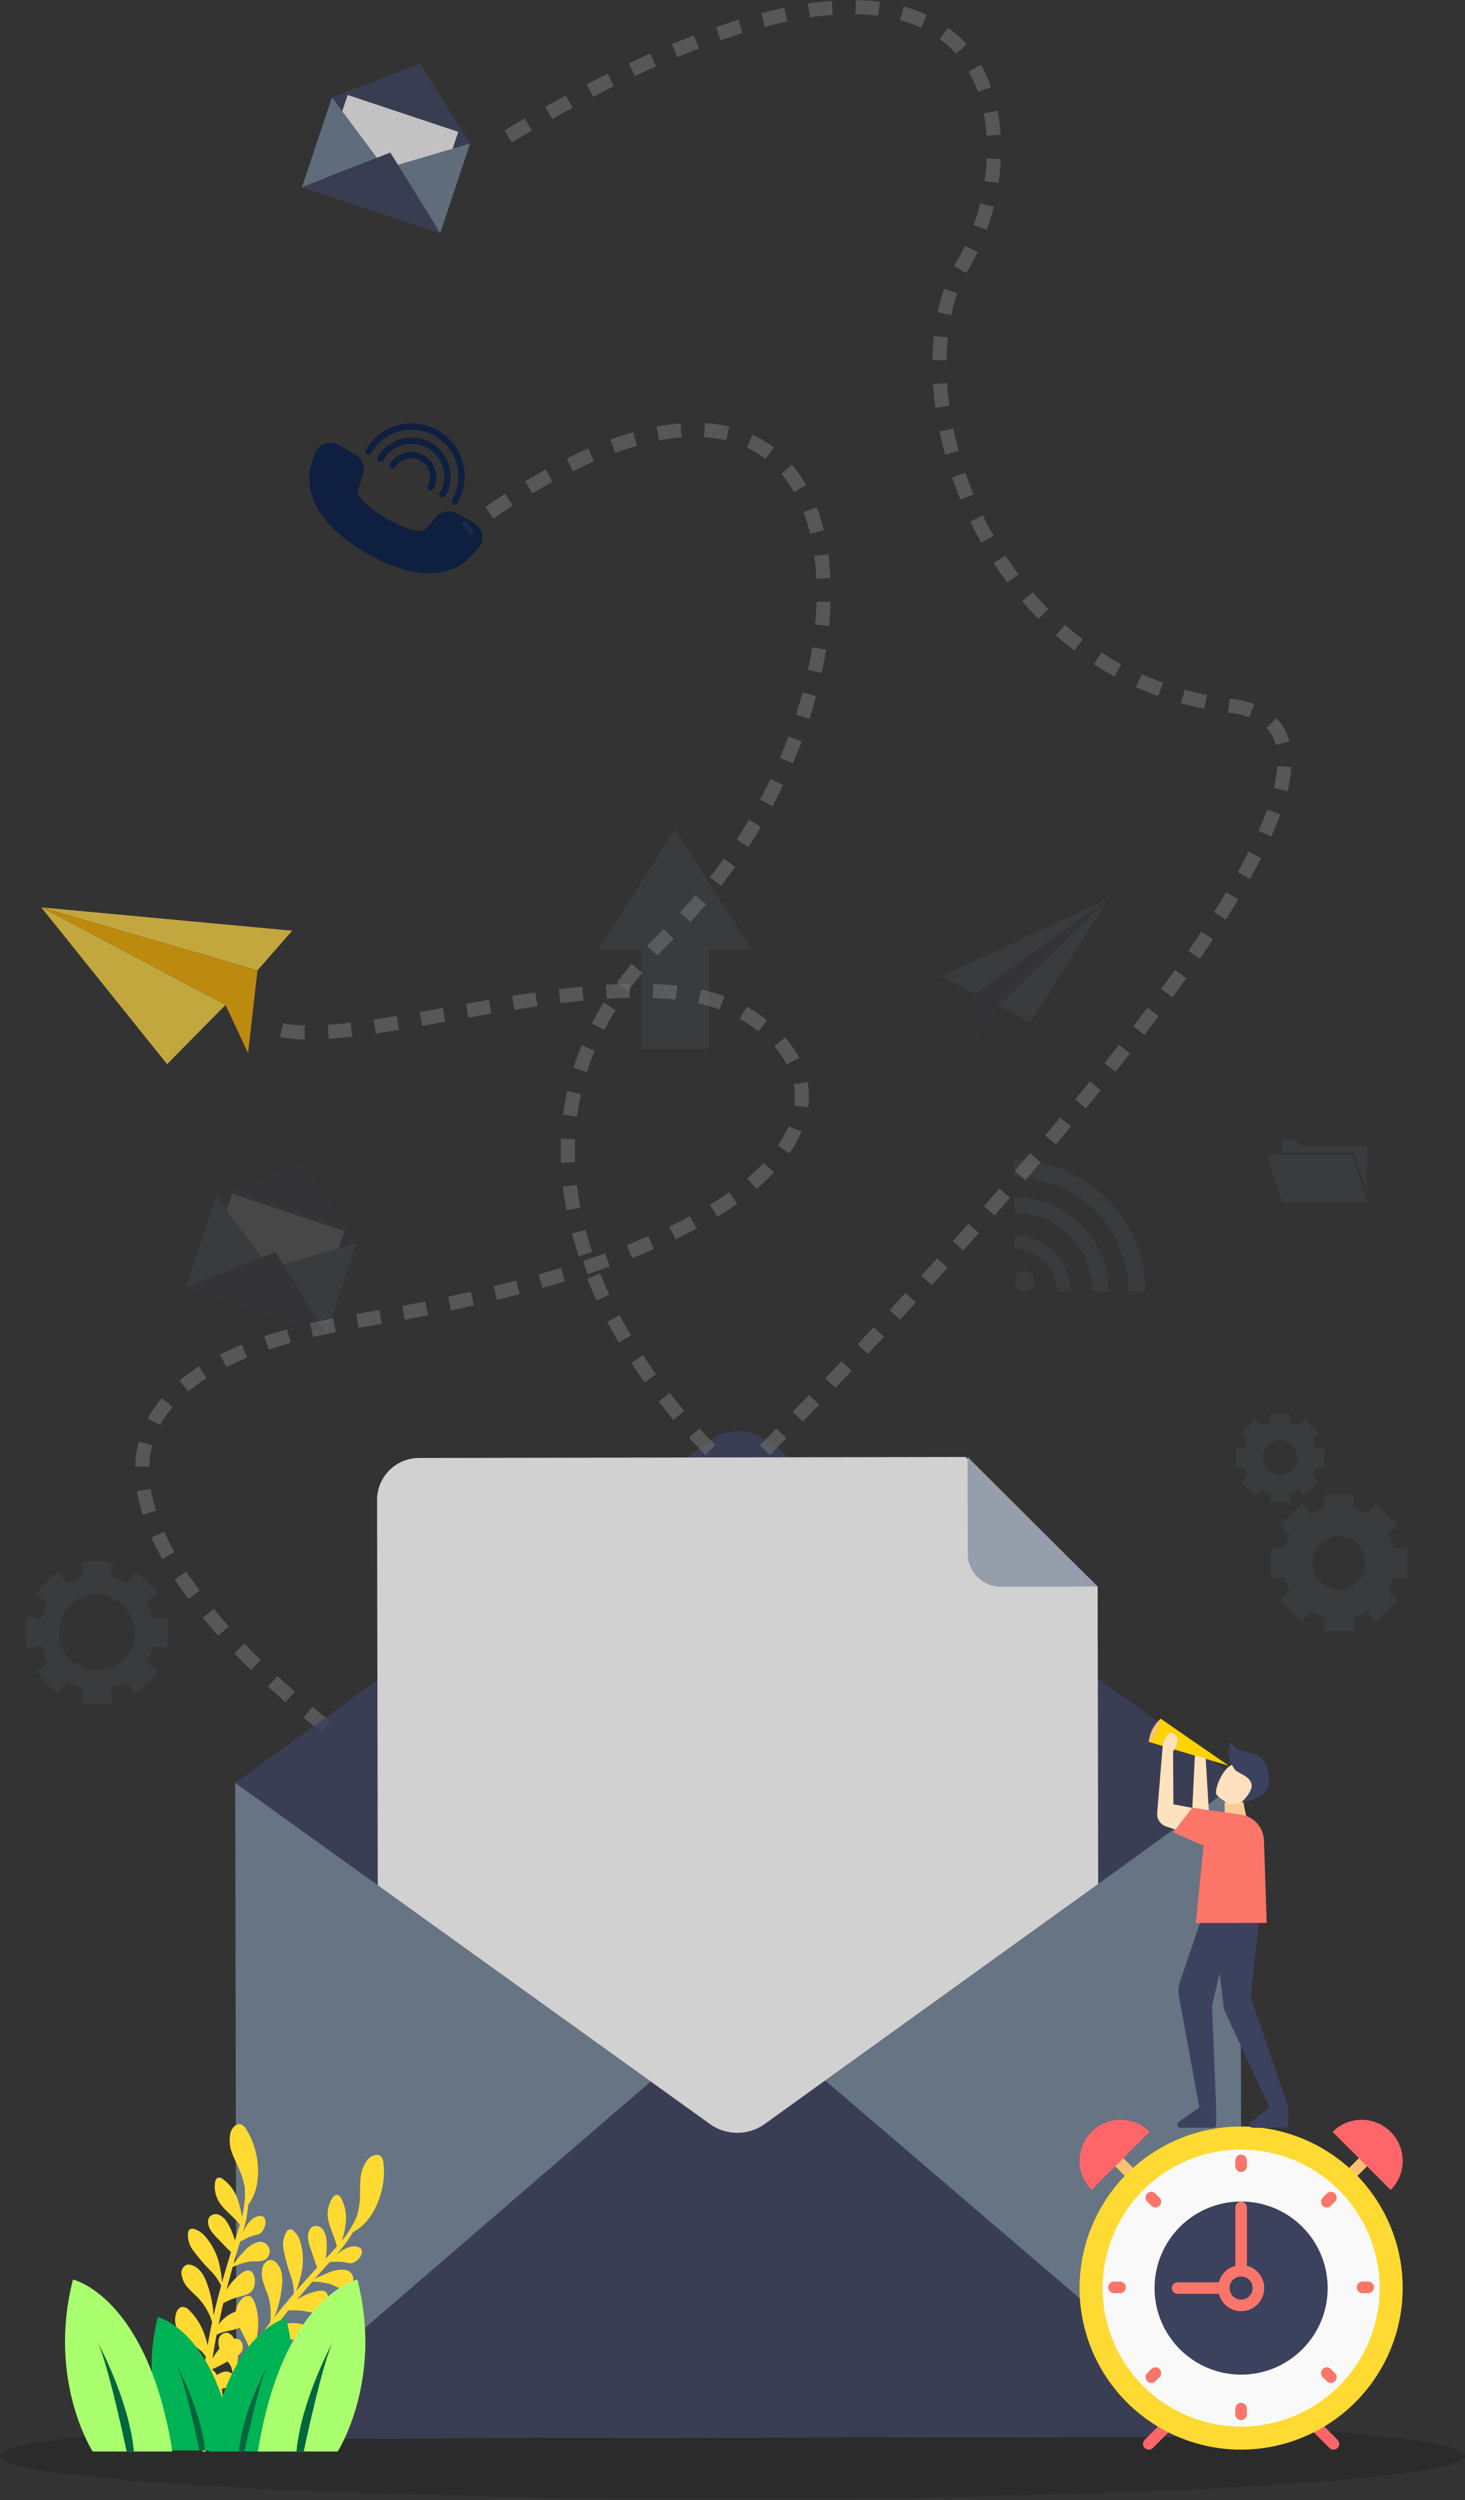<svg xmlns="http://www.w3.org/2000/svg" width="312.67" height="533.594" viewBox="0 0 312.67 533.594">
  <rect x="0" y="0" width="312.67" height="533.594" fill="#333333" stroke="none"/>
  <g id="Group_1006" data-name="Group 1006" transform="translate(-1306.665 -7355.994)">
    <path id="Path_3053" data-name="Path 3053" d="M-10062.719,6889.526s-93.188-70.083,7.541-86.782,106.655-51.172,81.338-65.716-86.186,10.773-101.807,2.693" transform="translate(11439 835)" fill="none" stroke="#707070" stroke-width="3" stroke-dasharray="5" opacity="0.59"/>
    <ellipse id="Ellipse_140" data-name="Ellipse 140" cx="156.335" cy="9.123" rx="156.335" ry="9.123" transform="translate(1306.665 7871.03)" opacity="0.15"/>
    <g id="Group_975" data-name="Group 975" transform="translate(1296.158 7549.64)" opacity="0.7">
      <g id="Group_974" data-name="Group 974" transform="translate(19.305 0)">
        <path id="Path_3110" data-name="Path 3110" d="M1234.219,392.56l-7.407,8.457-46.16-13.44Z" transform="translate(-1180.652 -387.577)" fill="#ffd844"/>
        <path id="Path_3111" data-name="Path 3111" d="M1224.794,418.678l2.018-17.661-46.16-13.44L1219.99,408.4Z" transform="translate(-1180.652 -387.577)" fill="#f6af00"/>
        <path id="Path_3112" data-name="Path 3112" d="M1207.517,421.039,1219.99,408.4l-39.339-20.827Z" transform="translate(-1180.651 -387.576)" fill="#ffd844"/>
      </g>
    </g>
    <g id="Group_976" data-name="Group 976" transform="translate(1356.863 7661.439)" opacity="0.8">
      <path id="Path_3113" data-name="Path 3113" d="M1374.189,1149.959a9.1,9.1,0,0,1-2.669,6.709,9.689,9.689,0,0,1-6.253,2.246l-196.659.363a10.681,10.681,0,0,1-6.262-2.223,9.1,9.1,0,0,1-2.694-6.7l-.242-130.957,214.537-.4.242,130.957Z" transform="translate(-1159.41 -944.336)" fill="#738598"/>
      <path id="Path_3114" data-name="Path 3114" d="M1379.721,1290.8a9.688,9.688,0,0,1-6.253,2.246l-196.659.363a10.682,10.682,0,0,1-6.262-2.223l104.421-90.031Z" transform="translate(-1167.611 -1078.469)" fill="#3c415e"/>
      <path id="Path_3115" data-name="Path 3115" d="M1373.947,810.449l-30.352,21.957-70.971,51.084a10.057,10.057,0,0,1-12.068.022l-70.712-50.822-30.433-21.844,30.352-21.957,66.061-47.5,4.91-3.585a10.057,10.057,0,0,1,12.068-.022l4.923,3.566,31.776,22.736,15.664,11.145,18.35,13.375Z" transform="translate(-1159.41 -735.782)" fill="#3c415e"/>
      <path id="Path_3116" data-name="Path 3116" d="M1428.057,784.293l.117,63.467L1357.2,898.844a10.057,10.057,0,0,1-12.068.022l-70.713-50.822-.152-82.239a8.966,8.966,0,0,1,8.923-8.956l116.654-.215Z" transform="translate(-1243.99 -751.137)" fill="#faf9f9"/>
      <path id="Path_3117" data-name="Path 3117" d="M1752.333,777.19a7.06,7.06,0,0,0,7.164,7.138l20.559-.038L1752.3,756.63l.038,20.56Z" transform="translate(-1595.99 -751.134)" fill="#afb9ca"/>
    </g>
    <g id="Group_981" data-name="Group 981" transform="translate(1320.541 7809.326)">
      <path id="Path_3118" data-name="Path 3118" d="M1162.555,1346.115c-1.852-.282-3.858.788-5.5,1.507-.176.077-.544.28-.926.483q.982-1.123,1.978-2.235c.441-.492.888-.98,1.335-1.469.479.075,1.483-.1,2.629.032,1.355.152,1.929.683,3.166-.347,1.167-.971,1.66-2.663-.184-2.941-1.568-.236-3.021.786-4.318,1.821a28.017,28.017,0,0,0,3.625-4.912c4.874-2.47,7.189-9.713,6.495-14.763a2.283,2.283,0,0,0-.519-1.345c-.752-.75-2.076-.224-2.781.571a7.266,7.266,0,0,0-1.584,4.1c-.158,1.48-.066,2.974-.141,4.46a16.788,16.788,0,0,1-.625,3.562.3.3,0,0,0-.039.061,20.26,20.26,0,0,1-3.191,5.2,16.1,16.1,0,0,0,.795-3.582,8.754,8.754,0,0,0-.982-5.54,1.213,1.213,0,0,0-.781-.671c-.443-.061-.813.325-1.056.7a6.31,6.31,0,0,0-.9,4.516c.363,1.98,1.415,3.793,1.858,5.757a.64.64,0,0,0,.074-.01c-.805.914-1.647,1.8-2.486,2.675a13.481,13.481,0,0,0,.139-4.493,3.706,3.706,0,0,0-.884-1.947,1.747,1.747,0,0,0-1.98-.425,1.831,1.831,0,0,0-.792.954c-.507,1.252-.061,2.666.387,3.941s.843,2.594,1.344,3.851c-.1.107-.2.213-.3.32q-2.139,2.331-4.217,4.723a23.154,23.154,0,0,0,1.059-3.4,13.679,13.679,0,0,0-.113-7.066,4.98,4.98,0,0,0-1.433-2.39,1.07,1.07,0,0,0-1.039-.291,1.129,1.129,0,0,0-.457.409,5.265,5.265,0,0,0-.689,3.739,39.321,39.321,0,0,0,1.607,5.892,11.446,11.446,0,0,1,.6,3.64q-2.137,2.487-4.167,5.061a24.141,24.141,0,0,0,1.635-6.656c.227-1.873.036-4.044-1.447-5.21a1.771,1.771,0,0,0-.729-.369c-.844-.17-1.614.6-1.9,1.407a5.349,5.349,0,0,0,.063,3.249c.3,1.058.779,2.06,1.109,3.111a13.769,13.769,0,0,1,.388,5.6q-1.547,2.014-3.018,4.089a19.114,19.114,0,0,0,.428-2.754,13.253,13.253,0,0,0-.724-5.631c-.22-.607-.569-1.271-1.2-1.414a1.733,1.733,0,0,0-1.5.6,4.589,4.589,0,0,0-1.314,3.943,9.051,9.051,0,0,0,.993,2.6l1.306,2.585a6.16,6.16,0,0,1,.639,2.051q-1.574,2.326-3.025,4.731a16.335,16.335,0,0,0,.446-2.294,8.812,8.812,0,0,0-.79-5.118,2.224,2.224,0,0,0-1.268-1.217,1.73,1.73,0,0,0-1.933,1.273,3.663,3.663,0,0,0,.33,2.485,8.758,8.758,0,0,0,1.248,2.026,7.027,7.027,0,0,1,1.012,1.361,5.02,5.02,0,0,1,.34,2.061c0,.144.006.291.01.437-.744,1.26-1.483,2.545-2.185,3.852a8.9,8.9,0,0,0-1.189-4.551c-.468-.8-1.3-1.609-2.192-1.369a1.414,1.414,0,0,0-.718.483,2.507,2.507,0,0,0,.235,2.948c.624.858,1.524,1.476,2.211,2.285a15.356,15.356,0,0,1,.863,1.723,42.646,42.646,0,0,0-2.681,6.459.517.517,0,0,0,.967.364c.817-1.58,1.6-3.167,2.4-4.749a45.4,45.4,0,0,0,4.669,1.192,2.1,2.1,0,0,0,2.311-.6,1.745,1.745,0,0,0-.477-2.2,3.4,3.4,0,0,0-2.327-.62,11.78,11.78,0,0,0-3.606,1.1c.822-1.62,1.665-3.23,2.561-4.817a6.721,6.721,0,0,1,1.6.008c.841.153,1.624.549,2.468.686a2.148,2.148,0,0,0,2.258-.825,1.87,1.87,0,0,0-1.14-2.448,4.11,4.11,0,0,0-2.974.279c-.3.123-.727.289-1.156.5.077-.128.15-.257.228-.384.424-.691.859-1.375,1.3-2.056a24.323,24.323,0,0,0,3.849-.089,7.189,7.189,0,0,0,3.271-.349,2.093,2.093,0,0,0,1.171-2.711,2.507,2.507,0,0,0-2.7-.8,12.094,12.094,0,0,0-4.281,1.969q1.445-2.143,2.973-4.228c1.925-.229,4.418,1.257,6.484.517.835-.3,1.984-1.259,1.564-2.324-.331-.839-1.764-.9-2.516-.97a7.964,7.964,0,0,0-4.193.971q.613-.814,1.234-1.621.8-1.038,1.62-2.061a15.128,15.128,0,0,1,3.182.123c1.521.25,3.114.842,4.337-.551,1.118-1.274,1.627-3.925-.716-3.784a11.785,11.785,0,0,0-4.956,1.933q1.6-1.943,3.255-3.844a13.773,13.773,0,0,1,3.8.505c1.335.456,2.945,1.724,4.18.585A2.023,2.023,0,0,0,1162.555,1346.115Z" transform="translate(-1102.897 -1315.031)" fill="#ffda32"/>
      <path id="Path_3119" data-name="Path 3119" d="M1126.285,1321.979c-1.794.538-3.149,2.365-4.323,3.717-.125.145-.372.486-.63.833q.406-1.436.83-2.866c.188-.633.383-1.266.577-1.9.465-.138,1.3-.723,2.39-1.1,1.289-.443,2.035-.209,2.713-1.67.639-1.377.36-3.117-1.426-2.579-1.518.458-2.393,2-3.122,3.494a28.014,28.014,0,0,0,1.173-5.991c3.347-4.319,2.337-11.856-.453-16.122a2.28,2.28,0,0,0-1.045-.993c-1-.356-1.971.687-2.269,1.707a7.268,7.268,0,0,0,.323,4.38c.491,1.4,1.214,2.716,1.783,4.091a16.8,16.8,0,0,1,.96,3.487.3.3,0,0,0-.009.071,20.275,20.275,0,0,1-.658,6.062,16.1,16.1,0,0,0-.816-3.578,8.753,8.753,0,0,0-3.26-4.586,1.213,1.213,0,0,0-.993-.272c-.427.134-.6.642-.655,1.085a6.307,6.307,0,0,0,1.12,4.467c1.176,1.633,2.9,2.821,4.145,4.407a.623.623,0,0,0,.063-.041c-.336,1.171-.718,2.331-1.1,3.482a13.467,13.467,0,0,0-1.8-4.12,3.707,3.707,0,0,0-1.633-1.381,1.747,1.747,0,0,0-1.971.464,1.829,1.829,0,0,0-.307,1.2c.078,1.349,1.087,2.435,2.038,3.4s1.873,1.983,2.864,2.9c-.044.139-.089.278-.132.417q-.934,3.022-1.788,6.074a23.122,23.122,0,0,0-.5-3.522,13.676,13.676,0,0,0-3.128-6.337,4.982,4.982,0,0,0-2.319-1.547,1.071,1.071,0,0,0-1.064.182,1.127,1.127,0,0,0-.238.565,5.265,5.265,0,0,0,.978,3.673,39.337,39.337,0,0,0,3.975,4.637,11.455,11.455,0,0,1,2.1,3.031q-.867,3.162-1.6,6.358a24.146,24.146,0,0,0-1.373-6.714c-.6-1.79-1.7-3.67-3.539-4.088a1.774,1.774,0,0,0-.816-.021,1.875,1.875,0,0,0-1.117,2.086,5.35,5.35,0,0,0,1.448,2.909c.729.825,1.586,1.528,2.334,2.336a13.766,13.766,0,0,1,2.75,4.9q-.536,2.482-.977,4.987a19.121,19.121,0,0,0-.792-2.672,13.249,13.249,0,0,0-3.066-4.778,1.981,1.981,0,0,0-1.689-.764,1.732,1.732,0,0,0-1.1,1.181,4.588,4.588,0,0,0,.5,4.126,9.051,9.051,0,0,0,2.013,1.928l2.287,1.777a6.16,6.16,0,0,1,1.456,1.58q-.426,2.777-.708,5.57a16.381,16.381,0,0,0-.58-2.264,8.811,8.811,0,0,0-2.906-4.287,2.224,2.224,0,0,0-1.667-.557,1.73,1.73,0,0,0-1.2,1.979,3.661,3.661,0,0,0,1.362,2.1,8.777,8.777,0,0,0,1.995,1.3,7.012,7.012,0,0,1,1.5.8,5.027,5.027,0,0,1,1.19,1.717l.2.391c-.133,1.458-.25,2.935-.324,4.417a8.9,8.9,0,0,0-3.024-3.6c-.766-.524-1.86-.9-2.567-.3a1.413,1.413,0,0,0-.442.744,2.508,2.508,0,0,0,1.475,2.564c.931.509,2.009.681,2.976,1.118.555.251,1.021.88,1.517,1.188a42.632,42.632,0,0,0,.343,6.985.517.517,0,0,0,1.03-.085c.062-1.777.094-3.549.134-5.319a45.54,45.54,0,0,0,4.73-.922,2.1,2.1,0,0,0,1.831-1.531,1.744,1.744,0,0,0-1.373-1.782,3.4,3.4,0,0,0-2.369.436,11.783,11.783,0,0,0-2.787,2.54c.049-1.816.121-3.632.252-5.45a6.73,6.73,0,0,1,1.446-.677c.825-.221,1.7-.2,2.524-.437a2.147,2.147,0,0,0,1.687-1.712,1.87,1.87,0,0,0-2.078-1.724,4.111,4.111,0,0,0-2.568,1.526c-.217.239-.533.572-.831.946.015-.148.026-.3.042-.444.088-.806.187-1.61.293-2.414a24.291,24.291,0,0,0,3.44-1.728,7.188,7.188,0,0,0,2.807-1.717,2.093,2.093,0,0,0-.1-2.952,2.507,2.507,0,0,0-2.787.431,12.1,12.1,0,0,0-3.025,3.612q.387-2.555.875-5.094c1.641-1.031,4.53-.756,6.081-2.31.626-.627,1.253-1.987.417-2.77-.658-.616-1.98-.059-2.689.2a7.966,7.966,0,0,0-3.373,2.673q.205-1,.421-1.994c.186-.854.382-1.706.581-2.556a15.137,15.137,0,0,1,2.928-1.252c1.482-.426,3.175-.573,3.683-2.355.465-1.63-.211-4.244-2.267-3.113a11.787,11.787,0,0,0-3.651,3.869q.616-2.442,1.3-4.867a13.757,13.757,0,0,1,3.647-1.169c1.4-.16,3.4.3,4.028-1.261A2.023,2.023,0,0,0,1126.285,1321.979Z" transform="translate(-1085.362 -1296.734)" fill="#ffda32"/>
      <g id="Group_977" data-name="Group 977" transform="translate(18.486 41.163)">
        <path id="Path_3120" data-name="Path 3120" d="M1096.332,1481.341s-7.547-11.749-3.259-28.471c0,0,12.349,2.745,16.465,28.471Z" transform="translate(-1091.755 -1452.87)" fill="#00b256"/>
        <path id="Path_3121" data-name="Path 3121" d="M1116.417,1509.127s-3.224-15.436-5.025-18.523c0,0,5.419,9.776,6.225,18.523Z" transform="translate(-1106.215 -1480.656)" fill="#00663e"/>
      </g>
      <g id="Group_978" data-name="Group 978" transform="translate(30.72 41.385)">
        <path id="Path_3122" data-name="Path 3122" d="M1151.366,1482.185s7.547-11.749,3.259-28.471c0,0-12.349,2.744-16.465,28.471Z" transform="translate(-1138.159 -1453.714)" fill="#00b256"/>
        <path id="Path_3123" data-name="Path 3123" d="M1163.563,1509.97s3.224-15.436,5.025-18.523c0,0-5.419,9.776-6.225,18.523Z" transform="translate(-1155.981 -1481.499)" fill="#00663e"/>
      </g>
      <g id="Group_979" data-name="Group 979" transform="translate(41.174 33.155)">
        <path id="Path_3124" data-name="Path 3124" d="M1194.837,1459.2s9.728-15.145,4.2-36.7c0,0-15.918,3.537-21.225,36.7Z" transform="translate(-1177.813 -1422.497)" fill="#aaff6e"/>
        <path id="Path_3125" data-name="Path 3125" d="M1210.561,1495.015s4.156-19.9,6.477-23.878c0,0-6.985,12.6-8.025,23.878Z" transform="translate(-1200.788 -1458.314)" fill="#00663e"/>
      </g>
      <g id="Group_980" data-name="Group 980" transform="translate(0 33.155)">
        <path id="Path_3126" data-name="Path 3126" d="M1027.533,1459.2s-9.728-15.145-4.2-36.7c0,0,15.919,3.537,21.225,36.7Z" transform="translate(-1021.634 -1422.497)" fill="#aaff6e"/>
        <path id="Path_3127" data-name="Path 3127" d="M1053.424,1495.015s-4.156-19.9-6.477-23.878c0,0,6.985,12.6,8.025,23.878Z" transform="translate(-1040.273 -1458.314)" fill="#00663e"/>
      </g>
    </g>
    <g id="Group_983" data-name="Group 983" transform="translate(1526.27 7799.022)">
      <circle id="Ellipse_141" data-name="Ellipse 141" cx="32.02" cy="32.02" r="32.02" transform="translate(0 45.283) rotate(-45)" fill="#faf9f9"/>
      <circle id="Ellipse_142" data-name="Ellipse 142" cx="18.473" cy="18.473" r="18.473" transform="translate(26.81 26.81)" fill="#3c415e"/>
      <path id="Path_3128" data-name="Path 3128" d="M1895.572,1539.808a1.232,1.232,0,0,1-.871-2.1l4.844-4.844a1.231,1.231,0,0,1,1.741,1.741l-4.844,4.844A1.228,1.228,0,0,1,1895.572,1539.808Z" transform="translate(-1869.994 -1460.042)" fill="#ff666a"/>
      <path id="Path_3129" data-name="Path 3129" d="M2031.424,1539.7a1.228,1.228,0,0,1-.871-.361l-4.88-4.88a1.231,1.231,0,0,1,1.741-1.742l4.881,4.881a1.232,1.232,0,0,1-.871,2.1Z" transform="translate(-1966.437 -1459.939)" fill="#ff666a"/>
      <path id="Path_3130" data-name="Path 3130" d="M2054.838,1329.134a1.232,1.232,0,0,1-.871-2.1l3.695-3.695a1.231,1.231,0,0,1,1.741,1.742l-3.695,3.695A1.227,1.227,0,0,1,2054.838,1329.134Z" transform="translate(-1987.272 -1305.755)" fill="#fcc072"/>
      <path id="Path_3131" data-name="Path 3131" d="M1875.476,1329.134a1.228,1.228,0,0,1-.871-.361l-3.695-3.695a1.231,1.231,0,1,1,1.741-1.742l3.694,3.695a1.232,1.232,0,0,1-.87,2.1Z" transform="translate(-1852.475 -1305.755)" fill="#fcc072"/>
      <path id="Path_3132" data-name="Path 3132" d="M1877.44,1367.586a34.483,34.483,0,1,1,34.483-34.483A34.522,34.522,0,0,1,1877.44,1367.586Zm0-64.04A29.557,29.557,0,1,0,1907,1333.1,29.59,29.59,0,0,0,1877.44,1303.546Z" transform="translate(-1832.157 -1287.82)" fill="#ffda32"/>
      <g id="Group_982" data-name="Group 982" transform="translate(16.958 16.809)">
        <path id="Path_3133" data-name="Path 3133" d="M1970.315,1321.412a1.231,1.231,0,0,0-1.231,1.231v1.231a1.231,1.231,0,1,0,2.463,0v-1.231A1.23,1.23,0,0,0,1970.315,1321.412Z" transform="translate(-1941.99 -1321.412)" fill="#fb7668"/>
        <path id="Path_3134" data-name="Path 3134" d="M1970.315,1522.281a1.231,1.231,0,0,0-1.231,1.231v1.232a1.231,1.231,0,0,0,2.463,0v-1.232A1.23,1.23,0,0,0,1970.315,1522.281Z" transform="translate(-1941.99 -1469.325)" fill="#fb7668"/>
        <path id="Path_3135" data-name="Path 3135" d="M2069.646,1424.182h-1.231a1.232,1.232,0,0,0,0,2.463h1.231a1.232,1.232,0,1,0,0-2.463Z" transform="translate(-2014.227 -1397.088)" fill="#fb7668"/>
        <path id="Path_3136" data-name="Path 3136" d="M1868.776,1424.182h-1.231a1.232,1.232,0,1,0,0,2.463h1.231a1.232,1.232,0,1,0,0-2.463Z" transform="translate(-1866.313 -1397.088)" fill="#fb7668"/>
        <path id="Path_3137" data-name="Path 3137" d="M2039.679,1351.87l-.87.871a1.231,1.231,0,1,0,1.741,1.741l.871-.871a1.231,1.231,0,0,0-1.742-1.741Z" transform="translate(-1993.067 -1343.574)" fill="#fb7668"/>
        <path id="Path_3138" data-name="Path 3138" d="M1897.646,1493.909l-.871.871a1.231,1.231,0,1,0,1.741,1.741l.871-.871a1.231,1.231,0,0,0-1.741-1.741Z" transform="translate(-1888.479 -1448.167)" fill="#fb7668"/>
        <path id="Path_3139" data-name="Path 3139" d="M2040.55,1493.908a1.231,1.231,0,0,0-1.741,1.741l.87.871a1.231,1.231,0,1,0,1.742-1.741Z" transform="translate(-1993.067 -1448.166)" fill="#fb7668"/>
        <path id="Path_3140" data-name="Path 3140" d="M1898.517,1351.87a1.231,1.231,0,0,0-1.741,1.741l.871.871a1.231,1.231,0,0,0,1.741-1.741Z" transform="translate(-1888.479 -1343.574)" fill="#fb7668"/>
      </g>
      <path id="Path_3141" data-name="Path 3141" d="M1917.7,1377.821a1.23,1.23,0,0,0,1.231,1.231h8.8a4.916,4.916,0,1,0,5.983-5.983v-12.49a1.232,1.232,0,0,0-2.463,0v12.49a4.918,4.918,0,0,0-3.52,3.52h-8.8A1.231,1.231,0,0,0,1917.7,1377.821Zm12.315,0a2.463,2.463,0,1,1,2.463,2.463A2.465,2.465,0,0,1,1930.016,1377.821Z" transform="translate(-1887.196 -1332.538)" fill="#fb7668"/>
      <path id="Path_3142" data-name="Path 3142" d="M2060.168,1295.785a8.77,8.77,0,0,1,0,12.4l-12.4-12.4A8.772,8.772,0,0,1,2060.168,1295.785Z" transform="translate(-1982.97 -1283.841)" fill="#ff666a"/>
      <path id="Path_3143" data-name="Path 3143" d="M1845.526,1295.785a8.77,8.77,0,0,0,0,12.4l12.4-12.4A8.77,8.77,0,0,0,1845.526,1295.785Z" transform="translate(-1832.157 -1283.841)" fill="#ff666a"/>
    </g>
    <g id="Group_985" data-name="Group 985" transform="translate(1551.856 7722.801)">
      <path id="Path_3144" data-name="Path 3144" d="M1965.014,1039.052a19.963,19.963,0,0,1-.589-2.931h-4.043v2.995Z" transform="translate(-1944.211 -1018.303)" fill="#fccb95"/>
      <path id="Path_3145" data-name="Path 3145" d="M1901.588,968.534a7.368,7.368,0,0,0-2.545,4.941S1902.337,974.224,1901.588,968.534Z" transform="translate(-1899.043 -968.534)" fill="#fcc072"/>
      <path id="Path_3146" data-name="Path 3146" d="M1940.243,1133.81l-1.8,15.722,8.086,23.658h-4.043l-9.364-20.147a5.569,5.569,0,0,1-.519-2.346l-.748-6.107-1.647,6.888.9,21.711h-3.594l-4.342-23.67a6.387,6.387,0,0,1,.236-3.209l4.256-12.5Z" transform="translate(-1916.735 -1090.238)" fill="#3c415e"/>
      <path id="Path_3147" data-name="Path 3147" d="M1938.836,1065.221h-15.123l1.647-16.471-6.439-2.845,4.043-5.24,10.309,1.429a5.772,5.772,0,0,1,4.976,5.525Z" transform="translate(-1913.681 -1021.649)" fill="#fb7668"/>
      <path id="Path_3148" data-name="Path 3148" d="M1956.493,1012.66a11.754,11.754,0,0,1-2.845-1.947c-.749-.9,1.048-5.241,2.845-6.289s4.792-1.2,4.792.6,1.5,4.792,0,5.54S1959.338,1012.81,1956.493,1012.66Z" transform="translate(-1939.124 -994.393)" fill="#ffe1bd"/>
      <path id="Path_3149" data-name="Path 3149" d="M1965.017,993.266s-2.4-2.995-.9-5.989a3.614,3.614,0,0,0,2.545,1.946c1.947.449,4.172.879,4.941,2.995,1.2,3.294,1.269,7.048-5.241,7.936,0,0,2.7-2.4,2.1-4.043S1966.065,994.165,1965.017,993.266Z" transform="translate(-1946.6 -982.336)" fill="#3c415e"/>
      <path id="Path_3150" data-name="Path 3150" d="M1916.113,978.566l-14.524-10.032s-.749,4.043-2.545,4.941Z" transform="translate(-1899.043 -968.534)" fill="#ffd200"/>
      <g id="Group_984" data-name="Group 984" transform="translate(1.772 2.995)">
        <path id="Path_3151" data-name="Path 3151" d="M1905.771,997.064l1.165-14.122-.005,0c0-.022.007-.044.011-.066l.008-.093.007,0c.409-2.36,1.389-2.892,1.829-2.892a1.756,1.756,0,0,1,1.347,1.5c.14.841-.84,2.295-.965,2.477l.067,11.3,4.043.749-3.594,4.642-2-.668A2.8,2.8,0,0,1,1905.771,997.064Z" transform="translate(-1905.766 -979.893)" fill="#ffe1bd"/>
        <path id="Path_3152" data-name="Path 3152" d="M1937.1,998.914l.671,11.118-3.516-.487.552-11.141Z" transform="translate(-1926.745 -993.524)" fill="#ffe1bd"/>
      </g>
      <path id="Path_3153" data-name="Path 3153" d="M1988.873,1283.183h-4.043l-4,3.136a.675.675,0,0,0,.416,1.206h6.953a.675.675,0,0,0,.675-.675Z" transform="translate(-1959.076 -1200.231)" fill="#3c415e"/>
      <path id="Path_3154" data-name="Path 3154" d="M1930.424,1283.183h-3.594l-4.406,3.116a.675.675,0,0,0,.39,1.226h6.934a.675.675,0,0,0,.675-.675Z" transform="translate(-1916.049 -1200.231)" fill="#3c415e"/>
    </g>
    <path id="Path_3155" data-name="Path 3155" d="M1015.192,849.659l2.477-1.844a15.359,15.359,0,0,0-4.727-4.726l-1.844,2.476a12.135,12.135,0,0,0-3.448-1.429l.447-3.059a14.989,14.989,0,0,0-6.686,0l.448,3.059a12.132,12.132,0,0,0-3.448,1.429l-1.844-2.476a15.356,15.356,0,0,0-4.727,4.727l2.476,1.844a12.135,12.135,0,0,0-1.429,3.448l-3.059-.447a14.991,14.991,0,0,0,0,6.686l3.059-.448a12.133,12.133,0,0,0,1.429,3.448l-2.476,1.844a15.36,15.36,0,0,0,4.727,4.727l1.844-2.477a12.124,12.124,0,0,0,3.448,1.43l-.448,3.059a14.991,14.991,0,0,0,6.686,0l-.447-3.059a12.127,12.127,0,0,0,3.448-1.43l1.844,2.477a15.358,15.358,0,0,0,4.727-4.727l-2.477-1.844a12.131,12.131,0,0,0,1.429-3.448l3.059.448a14.992,14.992,0,0,0,0-6.686l-3.059.448A12.133,12.133,0,0,0,1015.192,849.659Zm-10.438,14.466a8.123,8.123,0,1,1,8.123-8.122A8.123,8.123,0,0,1,1004.754,864.125Z" transform="translate(322.605 6848.4)" fill="#738598" opacity="0.1"/>
    <g id="Group_987" data-name="Group 987" transform="translate(1346.332 7603.987)" opacity="0.1">
      <g id="Group_986" data-name="Group 986" transform="translate(0 0)">
        <rect id="Rectangle_728" data-name="Rectangle 728" width="31.545" height="20.509" transform="translate(6.485 7.315) rotate(18.432)" fill="#3c415e"/>
        <path id="Path_3156" data-name="Path 3156" d="M1173.986,535.146l-29.927-9.974,19.064-7.315Z" transform="translate(-1137.574 -517.856)" fill="#3c415e"/>
        <rect id="Rectangle_729" data-name="Rectangle 729" width="25.253" height="21.331" transform="translate(9.892 6.772) rotate(18.433)" fill="#fff"/>
        <path id="Path_3157" data-name="Path 3157" d="M1125.946,545.6l-6.485,19.457,17.977-4.054Z" transform="translate(-1119.461 -538.289)" fill="#738598"/>
        <path id="Path_3158" data-name="Path 3158" d="M1206.085,583.438l-6.485,19.457-11.95-14.028Z" transform="translate(-1169.674 -566.148)" fill="#738598"/>
        <path id="Path_3159" data-name="Path 3159" d="M1149.389,608.949l-29.927-9.974,19.064-7.315Z" transform="translate(-1119.461 -572.202)" fill="#3c415e"/>
      </g>
      <path id="Path_3160" data-name="Path 3160" d="M1119.461,598.413l4.737-1.9,4.75-1.871,4.758-1.85,4.761-1.843.125-.049.071.114,2.7,4.33c.9,1.445,1.808,2.883,2.7,4.334l2.677,4.347,2.648,4.365-2.784-4.28-2.754-4.3c-.922-1.43-1.824-2.873-2.735-4.31l-2.728-4.315.2.065-4.771,1.815-4.774,1.807-4.782,1.786Z" transform="translate(-1119.461 -571.641)" fill="#3c415e"/>
    </g>
    <g id="Group_990" data-name="Group 990" transform="translate(1523.152 7603.563)" opacity="0.1">
      <g id="Group_988" data-name="Group 988" transform="translate(0 23.659)">
        <path id="Path_3161" data-name="Path 3161" d="M1794.485,608.153a2.161,2.161,0,1,1-2.159-2.16A2.16,2.16,0,0,1,1794.485,608.153Z" transform="translate(-1790.164 -605.993)" fill="#738598"/>
      </g>
      <g id="Group_989" data-name="Group 989" transform="translate(0 0)">
        <path id="Path_3162" data-name="Path 3162" d="M1790.164,579.875a9.041,9.041,0,0,1,9.03,9.03h2.957a12,12,0,0,0-11.987-11.986Z" transform="translate(-1790.164 -560.925)" fill="#738598"/>
        <path id="Path_3163" data-name="Path 3163" d="M1790.164,549.488a16.749,16.749,0,0,1,16.73,16.729h3.379a20.131,20.131,0,0,0-20.109-20.108Z" transform="translate(-1790.164 -538.237)" fill="#738598"/>
        <path id="Path_3164" data-name="Path 3164" d="M1790.164,519.888a24.37,24.37,0,0,1,24.344,24.342h3.638a28.012,28.012,0,0,0-27.981-27.98Z" transform="translate(-1790.164 -516.25)" fill="#738598"/>
      </g>
    </g>
    <g id="Group_993" data-name="Group 993" transform="translate(1570.357 7657.575)" opacity="0.1">
      <g id="Group_991" data-name="Group 991" transform="translate(7.513 17.391)">
        <path id="Path_3165" data-name="Path 3165" d="M2026.811,804.829v-6.385H2023.9a11.967,11.967,0,0,0-1.153-2.775l2.061-2.061-4.515-4.516-2.062,2.062a11.983,11.983,0,0,0-2.774-1.153V787.09h-6.386V790a11.958,11.958,0,0,0-2.775,1.153l-2.061-2.062-4.516,4.516,2.061,2.061a12,12,0,0,0-1.153,2.775h-2.911v6.385h2.911a11.985,11.985,0,0,0,1.153,2.775l-2.061,2.062,4.516,4.516,2.061-2.062a11.971,11.971,0,0,0,2.775,1.154v2.911h6.386v-2.911a12,12,0,0,0,2.774-1.154l2.062,2.062,4.515-4.516-2.061-2.062a11.953,11.953,0,0,0,1.153-2.775Zm-14.547,2.49a5.682,5.682,0,1,1,5.682-5.683A5.689,5.689,0,0,1,2012.264,807.319Z" transform="translate(-1997.717 -787.09)" fill="#738598"/>
      </g>
      <g id="Group_992" data-name="Group 992" transform="translate(0 0)">
        <path id="Path_3166" data-name="Path 3166" d="M1980.825,740.155v-1.9a7.9,7.9,0,0,0,1.815-.755l1.347,1.348,2.954-2.953-1.348-1.348a7.883,7.883,0,0,0,.754-1.814h1.9v-4.178h-1.9a7.869,7.869,0,0,0-.754-1.814l1.348-1.349-2.954-2.953-1.348,1.348a7.86,7.86,0,0,0-1.814-.754v-1.9h-4.177v1.9a7.86,7.86,0,0,0-1.815.754l-1.348-1.348-2.954,2.953,1.348,1.348a7.878,7.878,0,0,0-.754,1.815h-1.9v4.178h1.9a7.871,7.871,0,0,0,.754,1.814l-1.348,1.348,2.954,2.953,1.348-1.348a7.873,7.873,0,0,0,1.815.755v1.9Zm-5.805-9.515a3.717,3.717,0,1,1,3.717,3.716A3.721,3.721,0,0,1,1975.019,730.64Z" transform="translate(-1969.221 -721.125)" fill="#738598"/>
      </g>
    </g>
    <g id="Group_995" data-name="Group 995" transform="translate(1577.079 7599.183)" opacity="0.1">
      <path id="Path_3167" data-name="Path 3167" d="M1994.716,512.064l3.222,10.049h18.15l-3.223-10.049Z" transform="translate(-1994.716 -508.787)" fill="#738598"/>
      <g id="Group_994" data-name="Group 994" transform="translate(3.222)">
        <path id="Path_3168" data-name="Path 3168" d="M2021.866,502.312h.438l.133.418,2.652,8.267V500.945h-14.341l-.776-1.309h-3.033v2.676Z" transform="translate(-2006.938 -499.636)" fill="#738598"/>
      </g>
    </g>
    <path id="Path_3169" data-name="Path 3169" d="M1486.417,274.236l-16.5-25.643L1453.7,274.236h9.14v21.207h14.443V274.236Z" transform="translate(-19.249 7284.406)" fill="#738598" opacity="0.1"/>
    <g id="Group_996" data-name="Group 996" transform="translate(1507.416 7547.855)" opacity="0.1">
      <path id="Path_3170" data-name="Path 3170" d="M1730.475,321.507l19.182,9.731,16.578-26.3Z" transform="translate(-1730.475 -304.941)" fill="#738598"/>
      <path id="Path_3171" data-name="Path 3171" d="M1786.867,304.941l-28.373,20.313V336l4.886-8.263Z" transform="translate(-1751.107 -304.941)" fill="#04659b"/>
      <path id="Path_3172" data-name="Path 3172" d="M1786.867,304.941l-28.373,20.313V336l4.886-8.263Z" transform="translate(-1751.107 -304.941)" fill="#3c415e"/>
    </g>
    <path id="Path_3173" data-name="Path 3173" d="M-9985.7,6833.453s-61.946-58.715-9.157-109.887,46.032-151.661-43.054-86.607" transform="translate(11444 832)" fill="none" stroke="#707070" stroke-width="3" stroke-dasharray="5" opacity="0.59"/>
    <g id="Group_1000" data-name="Group 1000" transform="translate(251.654 6851.729)" opacity="0.7">
      <g id="Group_999" data-name="Group 999" transform="translate(1119.461 517.856)">
        <rect id="Rectangle_730" data-name="Rectangle 730" width="31.088" height="20.212" transform="translate(6.391 7.209) rotate(18.432)" fill="#3c415e"/>
        <path id="Path_3174" data-name="Path 3174" d="M1173.552,534.9l-29.493-9.83,18.787-7.209Z" transform="translate(-1137.668 -517.856)" fill="#3c415e"/>
        <rect id="Rectangle_731" data-name="Rectangle 731" width="24.887" height="21.022" transform="translate(9.748 6.674) rotate(18.433)" fill="#fff"/>
        <path id="Path_3175" data-name="Path 3175" d="M1125.852,545.6l-6.391,19.175,17.716-4Z" transform="translate(-1119.461 -538.395)" fill="#738598"/>
        <path id="Path_3176" data-name="Path 3176" d="M1205.818,583.438l-6.391,19.175-11.777-13.825Z" transform="translate(-1169.934 -566.399)" fill="#738598"/>
        <path id="Path_3177" data-name="Path 3177" d="M1148.955,608.7l-29.493-9.83,18.787-7.209Z" transform="translate(-1119.461 -572.484)" fill="#3c415e"/>
      </g>
      <path id="Path_3178" data-name="Path 3178" d="M1119.461,598.3l4.669-1.876,4.681-1.844,4.689-1.824,4.692-1.816.124-.048.07.113,2.664,4.267c.886,1.424,1.781,2.841,2.657,4.272l2.639,4.284,2.609,4.3-2.743-4.218-2.715-4.236c-.909-1.409-1.8-2.832-2.7-4.247l-2.688-4.252.194.064-4.7,1.789-4.705,1.781-4.713,1.76Z" transform="translate(0 -54.064)" fill="#3c415e"/>
    </g>
    <g id="Group_1002" data-name="Group 1002" transform="matrix(0.966, -0.259, 0.259, 0.966, 1204.461, 7357.312)" opacity="0.7">
      <path id="Path_3179" data-name="Path 3179" d="M139.432,136.418l-1.5,2.455s-5.685,7.8,6.5,20.062l0,0,.058.056.056.058,0,0c12.266,12.181,20.061,6.5,20.061,6.5l2.455-1.5a2.894,2.894,0,0,0,.31-4.361l-2.928-2.928a2.894,2.894,0,0,0-3.783-.268l-3.116,1.992s-2.094,1.236-7.95-4.6c-5.833-5.856-4.6-7.95-4.6-7.95l1.992-3.115a2.9,2.9,0,0,0-.268-3.783l-2.928-2.928A2.894,2.894,0,0,0,139.432,136.418Z" fill="#001746" stroke="#001746" stroke-linecap="round" stroke-linejoin="round" stroke-width="1.347"/>
      <g id="Group_1001" data-name="Group 1001" transform="translate(150.027 135.49)">
        <path id="Path_3180" data-name="Path 3180" d="M157.585,144.016a4.669,4.669,0,0,1,6.6,6.6" transform="translate(-153.351 -136.661)" fill="none" stroke="#001746" stroke-linecap="round" stroke-linejoin="round" stroke-width="1.347"/>
        <path id="Path_3181" data-name="Path 3181" d="M155.093,141.361a7.635,7.635,0,1,1,10.8,10.8" transform="translate(-152.956 -136.103)" fill="none" stroke="#001746" stroke-linecap="round" stroke-linejoin="round" stroke-width="1.347"/>
        <path id="Path_3182" data-name="Path 3182" d="M152.554,138.655a10.656,10.656,0,1,1,15.07,15.07" transform="translate(-152.554 -135.534)" fill="none" stroke="#001746" stroke-linecap="round" stroke-linejoin="round" stroke-width="1.347"/>
      </g>
    </g>
    <path id="Path_3183" data-name="Path 3183" d="M-9973.088,6834.453s153.3-152.367,99.438-158.831-72.18-69.487-57.1-94.266,12.281-92.756-97.66-26.932" transform="translate(11443 831)" fill="none" stroke="#707070" stroke-width="3" stroke-dasharray="5" opacity="0.59"/>
  </g>
</svg>
